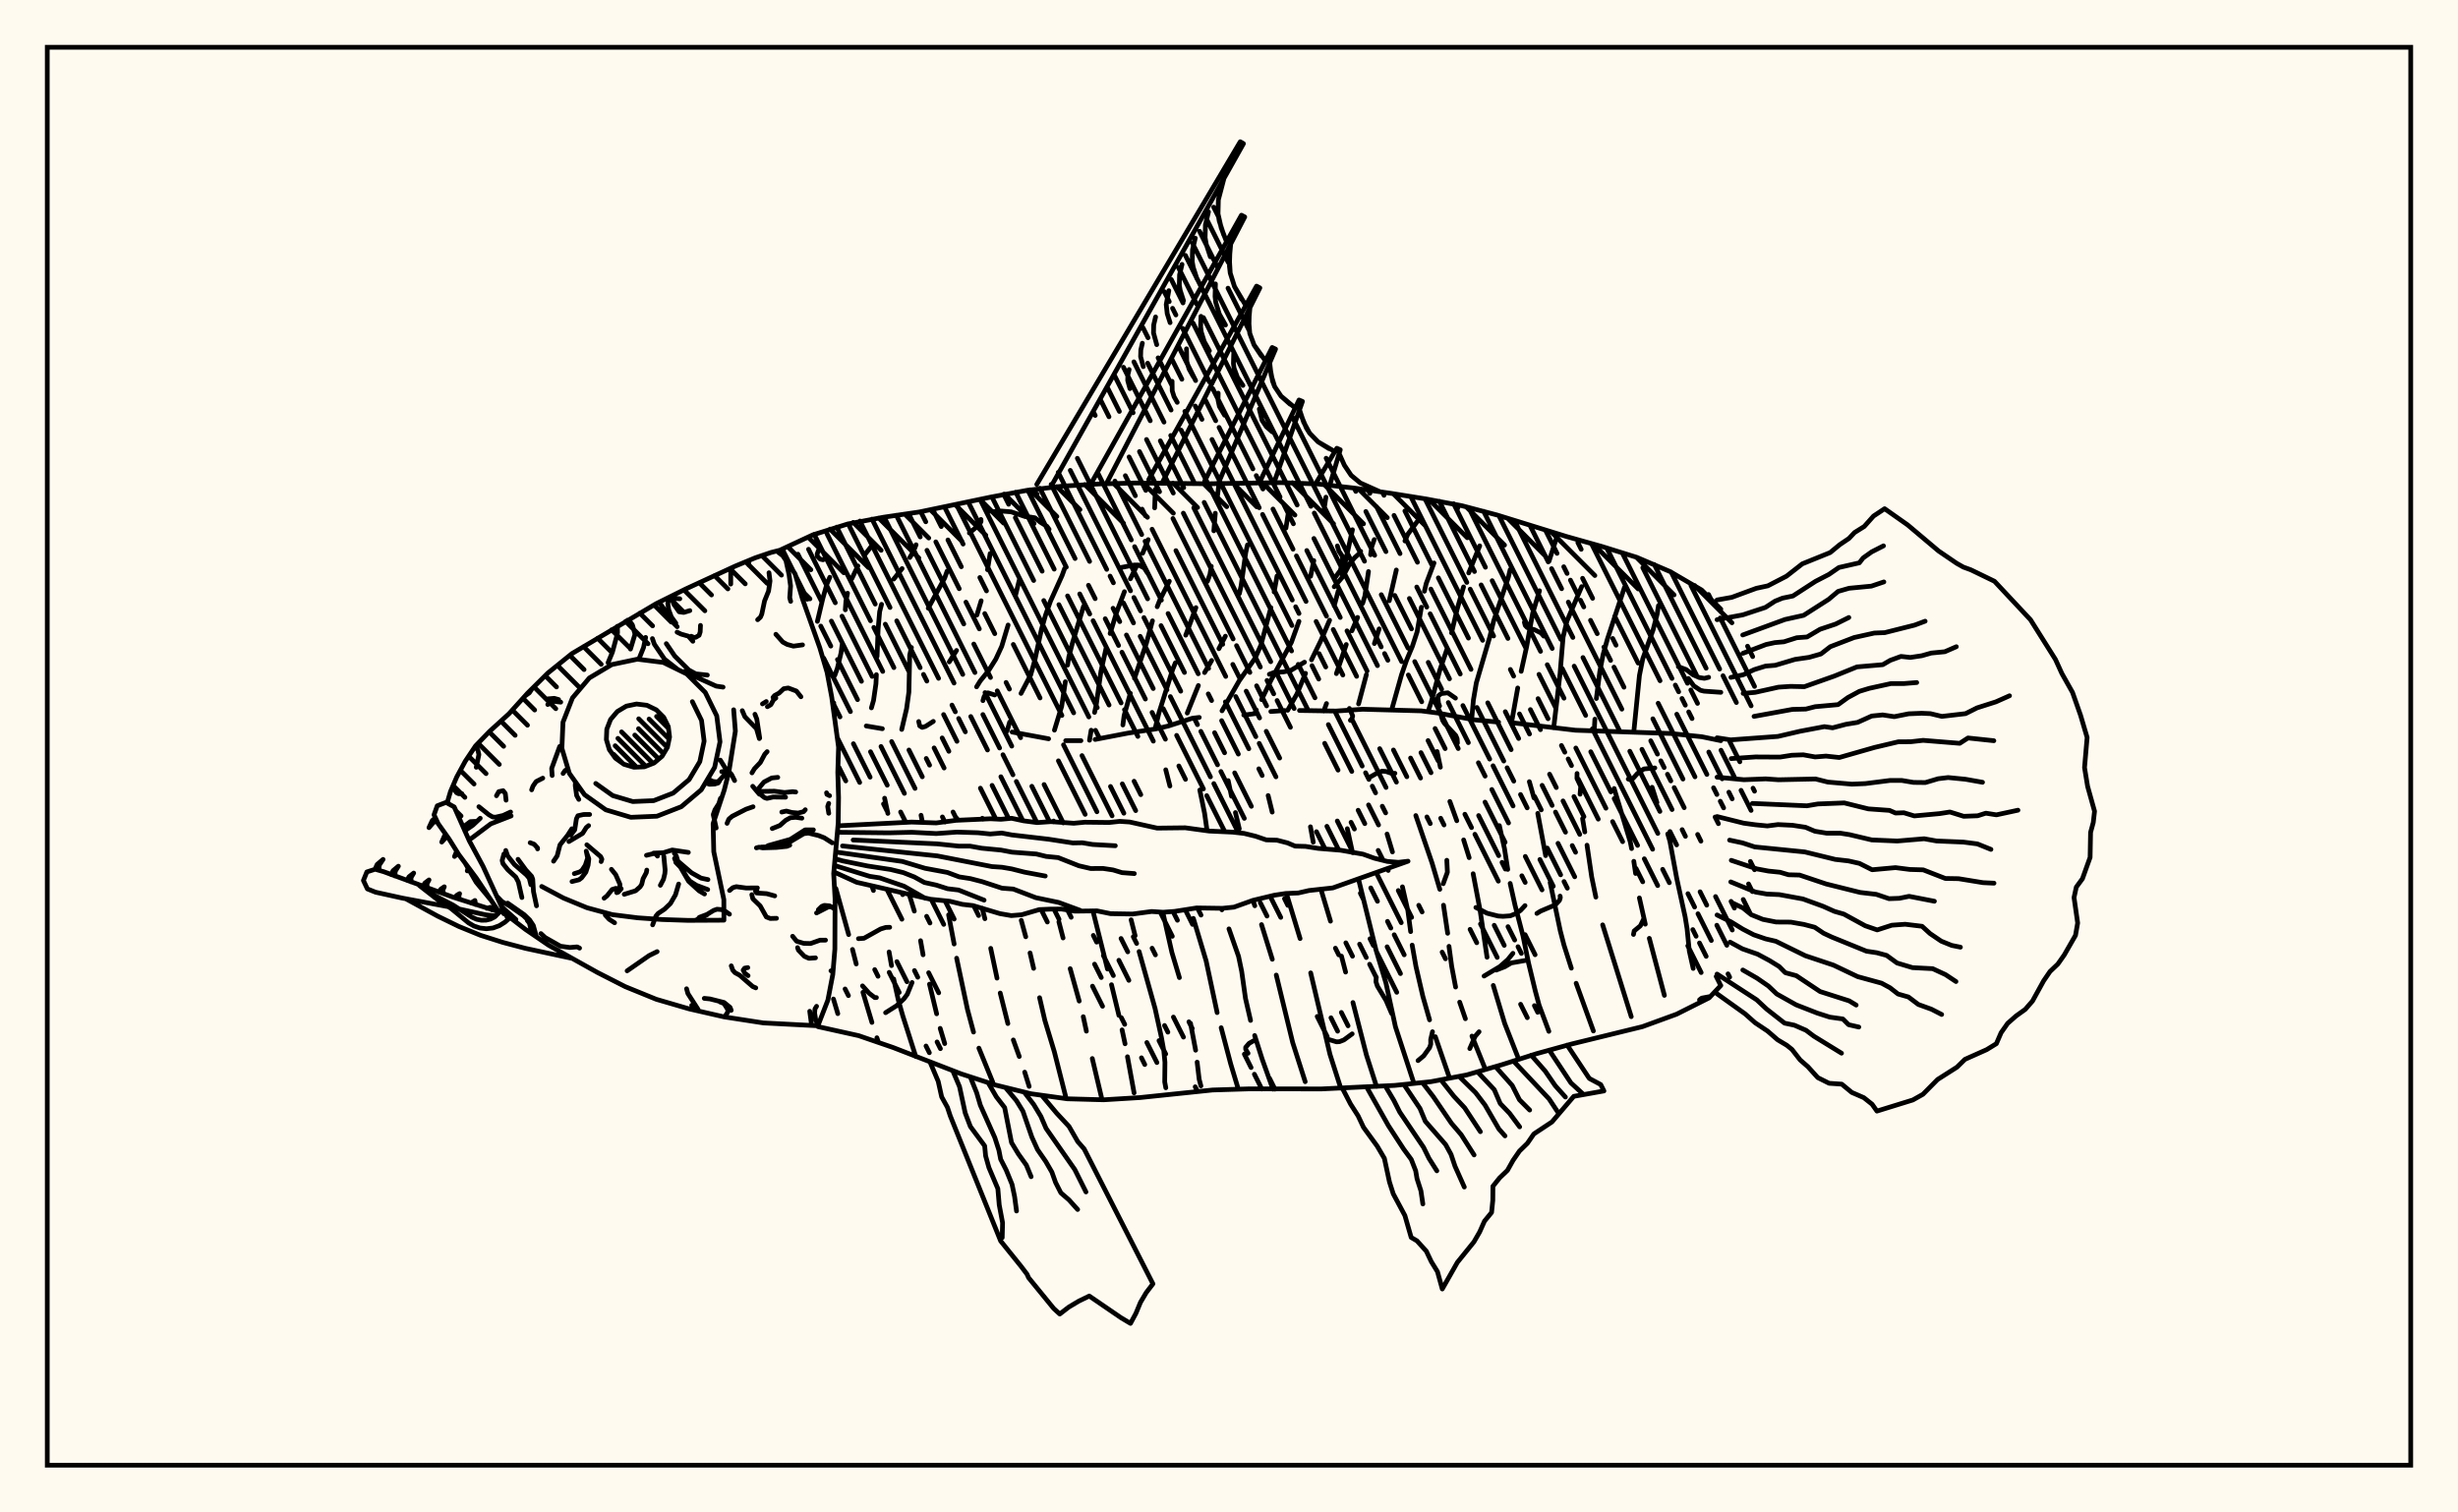 <svg xmlns="http://www.w3.org/2000/svg" width="520" height="320"><rect x="0" y="0" width="520" height="320" fill="floralwhite"/><rect x="10" y="10" width="500" height="300" stroke="black" stroke-width="1" fill="none"/><path stroke="black" stroke-width="1" fill="none" stroke-linecap="round" stroke-linejoin="round" d="
M 165.05 116.38 171.95 113.17 179.31 110.87 186.88 109.44 194.51 108.32 209.61 105.17 217.19 103.76 224.84 102.85 232.54 102.39 240.25 102.19 255.67 102.35 271.08 102.11 278.79 102.4 286.45 103.26 294.08 104.35 301.7 105.57 309.27 107 316.73 108.97 331.46 113.53 338.88 115.62 346.24 117.91 353.33 120.94 359.99 124.83 364.05 128.88 
M 364.05 208.5 361.58 211.12 354.69 214.58 347.45 217.22 332.47 220.89 325.04 222.94 317.69 225.28 310.29 227.43 302.71 228.86 295.04 229.65 279.64 230.39 264.22 230.38 256.51 230.62 241.18 232.22 233.48 232.69 225.77 232.48 218.14 231.42 210.65 229.58 203.32 227.2 188.94 221.63 181.65 219.12 173.03 217.21 
M 183.26 153.6 186.67 154.18 
M 214.12 154.88 221.84 156.31 
M 225.45 156.71 228.68 156.71 
M 231.68 156.45 238.64 155.11 244.47 154.23 247.18 153.6 252.22 151.97 253.71 151.79 
M 263.13 151.29 266.02 150.92 
M 268.85 150.54 271.81 150.33 
M 274.91 150.32 282.65 150.44 288.27 150.06 300.64 150.4 304.14 150.85 311.81 152.29 317.04 152.79 
M 320.44 152.98 333.3 154.5 353.45 155.19 360.04 155.88 364.05 156.71 
M 176.32 211.37 177.24 214.46 
M 175.55 122.13 174.95 123.52 174.07 126.62 172.92 131.47 
M 176.83 187.98 179.54 197.74 
M 180.35 200.88 181.14 203.96 
M 182.56 209.95 184.46 216.32 
M 185.51 219.56 185.84 220.56 
M 184.79 115 183.03 117.26 
M 181.49 119.73 180.21 122.43 
M 179.3 125.5 178.96 127.15 178.83 129.02 
M 178.17 136.39 177.92 138.15 177.14 141.42 176.6 142.9 
M 184.42 187.41 184.78 188.41 
M 188.09 201.41 188.6 204.3 
M 189.06 207.12 190.06 211.65 190.97 214.87 193.74 223.55 
M 193.8 115.26 193.22 116.69 192.48 117.95 
M 190.84 120.3 189.08 122.52 
M 186.5 127.86 186.09 129.43 185.77 133.1 185.55 138.87 
M 185.4 142.74 185.31 144.67 184.8 148.19 184.35 149.77 
M 187.14 168.88 187.83 172.1 
M 192.34 189.22 193.43 192.77 
M 194.75 199.03 195.28 202.01 
M 196.64 208.22 198.15 214.5 
M 198.9 217.58 199.86 220.8 
M 200.37 120.83 199.85 122.3 196.37 128.68 
M 192.82 136.99 192.45 138.61 192.28 146.42 191.79 149.95 190.76 154.33 
M 194.85 172.49 195.15 174.01 
M 200.68 193.56 201.85 199.73 
M 202.38 202.73 204.67 213.57 205.95 218.36 
M 207.09 221.76 210.03 228.98 
M 209.47 117.12 208.91 120.54 
M 207.57 127.11 206.66 130.13 
M 202.36 137.62 200.82 140.04 
M 202.44 173.15 202.54 173.56 
M 207.77 192.13 208.36 194.38 
M 209.59 200.65 210.92 206.95 
M 211.6 210.1 213.22 216.56 
M 214.37 220.03 215.63 223.53 
M 216.78 226.84 217.72 229.86 
M 215.62 122.78 214.84 125.95 
M 213.27 132.24 211.91 136.77 210.66 139.47 209.13 141.9 207.36 144.09 206.6 145.32 
M 216.05 194.72 217 198.2 
M 217.91 201.62 218.67 204.88 
M 219.93 211.09 221.04 215.88 223.05 222.53 225.56 232.45 
M 225.22 120.3 224.69 121.77 222.22 127.23 221.19 130.14 220.32 133.19 218.92 139.69 218.05 142.78 216 146.71 
M 213.6 152.77 213.04 154.69 
M 224.01 195.04 224.9 198.45 
M 226.4 204.95 228.31 211.8 
M 229.17 215.11 229.83 218.17 
M 231.08 223.96 233.14 232.68 
M 229.23 128.28 226.93 135.86 226.11 139 225.85 140.72 
M 225.38 144.24 224.6 149.45 223.07 154.48 
M 231.21 192.72 234.29 205.02 
M 235.14 208.34 236.71 214.83 
M 237.38 217.9 238.01 220.84 
M 238.52 223.58 239.92 231.23 
M 244.41 103.54 244.27 107.46 
M 242.9 114.17 241.74 117.04 
M 240.45 119.77 239.14 122.46 
M 237.88 125.18 236.24 129.49 234.85 134.04 
M 233.99 137.16 232.91 142.06 231.92 149.08 231.56 150.73 
M 230.84 154.5 230.49 156.62 
M 239.29 194.61 240.14 197.98 
M 240.98 201.32 244.36 213.37 245.71 219.52 246.21 222.31 246.45 224.75 246.4 228.91 246.63 230.15 
M 247.38 122.97 245.37 126.95 244.81 128.37 
M 243.81 131.35 242.54 136.04 240 143.53 
M 239.13 146.68 237.81 151.41 237.55 153.39 
M 246.09 193.41 247.92 201.52 249.51 206.84 
M 251.86 216.51 252.94 222.2 
M 253.26 224.72 253.69 228.36 254.06 229.75 
M 257.88 102.33 257.55 105 
M 257.1 108.59 256.79 112.31 
M 256.25 119.81 255.97 121.54 255.43 123.01 
M 253 128.56 250.85 134.39 
M 248.66 140.23 248.08 141.66 245.16 150.89 244.35 154.25 
M 246.62 162.87 247.5 166.31 
M 252.46 194.31 255.16 203.3 257.49 214.24 
M 258.34 217.44 260.36 225.1 261.97 230.45 
M 263.91 115.29 263.54 116.92 262.56 123.95 262.2 125.59 
M 259.24 134.6 257.86 137.25 
M 256.33 139.74 254.84 142.3 
M 253.52 145.04 251.17 150.87 
M 253.82 167.15 254.83 172.05 255.36 175.75 
M 258.39 192.17 258.5 192.5 
M 259.99 196.53 262.02 202.34 262.68 205.51 263.49 211.25 264.56 215.9 
M 265.43 219.09 267.01 224.07 269.29 230.44 
M 272.59 108.27 272.04 111.73 
M 270.16 121.86 269.55 125.25 
M 268.86 128.55 266.76 136.47 265.52 139.27 262.16 144.04 258.52 150.39 
M 259.83 165.16 260.53 168.47 
M 261.36 171.92 262.18 175.36 
M 265.06 190.5 265.46 191.64 
M 266.88 195.62 269.16 202.96 
M 270 206.3 273.47 220.57 276.12 228.86 
M 280.5 105.19 279.98 108.66 
M 277.94 118.61 277.26 121.93 
M 274.8 131.47 273.2 135.91 268.91 143.87 266.89 148.03 
M 265.79 150.22 265.37 151.01 
M 268.28 168.32 269.14 171.82 
M 272.14 189.03 275.04 198.58 
M 277.28 205.84 281.36 223.08 283.65 230.24 
M 286.12 112.08 283.95 121.89 
M 283.11 125.04 282.25 128.19 
M 281.28 131.22 279.46 135.48 277.45 139.6 
M 276.19 142.46 274.37 146.84 272.41 150.28 
M 277.23 174.93 277.82 178.18 
M 279.45 188.17 281.47 194.9 
M 283.79 202.29 284.67 205.67 
M 286.22 212.11 289.08 223.24 291.21 229.87 
M 290.73 114.16 290.21 115.63 289.95 117.37 
M 289.51 120.92 288.74 126.13 288.27 127.67 
M 287.21 130.63 286 133.47 
M 284.81 136.36 282.72 142.52 
M 280.63 148.85 280.05 150.44 
M 285.03 175.33 286.14 180.41 
M 287.38 185.93 291.08 200.93 293.21 208.01 295.21 217.23 299.13 229.23 
M 300.35 109.64 297.81 113.06 297.22 114.46 
M 295.4 120.6 293.91 127.1 
M 291.76 133.06 290.76 136.16 
M 289.06 142.74 287.41 148.93 
M 293.44 176.46 294.58 180.25 
M 296.69 187.63 297.84 192.68 298.43 197.11 
M 298.75 199.96 299.55 204.49 301.01 210.81 302.43 215.78 
M 303.65 219.34 306.67 228.11 
M 308.57 106.87 308.23 107.98 
M 303.37 119.11 301.72 123.46 301.34 125.09 
M 300.7 128.48 299.8 133.67 298.79 136.76 297.57 139.67 296.5 142.76 294.41 150.2 
M 299.52 172.55 302.96 182.61 304.6 188.16 
M 305.38 191.52 306.26 197.46 
M 306.54 200.22 307.11 204.45 307.94 208.84 
M 308.8 212.03 310.01 215.54 
M 311.4 219.21 314.25 226.28 
M 313.04 115.49 310.71 121.22 
M 309.62 124.17 308.26 128.91 307.08 133.91 
M 306.18 137.15 304.59 141.82 302.81 148.46 302.12 150.54 
M 304.02 159 304.72 162.32 
M 306.72 169.57 308.19 173.65 
M 309.64 177.71 310.81 181.46 
M 311.65 184.86 313.12 192.61 314.59 202.53 
M 315.91 208.5 318.33 216.56 321.05 223.5 
M 319.48 120.52 319.09 122.16 315.99 131.38 315.18 134.73 312.32 144.49 311.7 148.13 311.34 152.22 
M 317.2 174.68 318.28 179.54 318.97 183.95 
M 319.48 186.91 320.52 191.57 322.19 197.98 323.37 203.76 324.8 209.68 325.61 212.69 327.67 218.21 
M 329.56 112.94 327.69 118.78 
M 325.69 124.99 324.24 129.76 322.96 136.85 321.81 142.04 
M 321.08 145.56 319.77 152.91 
M 323.54 165.38 324.52 168.82 
M 325.32 172.09 326.99 181.03 
M 327.94 186.72 330.08 196.93 330.87 199.97 332.42 204.84 
M 333.44 208.04 337.09 218.13 
M 334.61 124.11 331.49 131.4 330.68 134.8 330.03 142.6 328.69 153.99 
M 334.8 173.21 335.27 176.02 
M 335.74 178.82 336.73 185.55 337.61 189.81 
M 339.05 195.68 345.1 215.1 
M 343.66 124.29 340.03 135.29 339.12 138.58 338.44 142.13 337.72 147.79 
M 337.4 152.16 337.27 154.57 
M 341.48 166.83 344.9 178.16 345.17 179.54 
M 345.64 182.23 346.02 184.81 
M 346.82 189.98 348.07 195.54 
M 348.92 198.53 352.11 210.6 
M 350.86 128.12 350.58 129.92 349.73 133.24 347.53 139.4 346.83 142.9 345.63 154.92 
M 349.51 166.57 350.53 169.79 
M 352.82 176.43 353.27 177.97 354.72 185.84 356.5 193.99 356.91 196.51 357.38 201.22 358.2 204.9 
M 334.27 168.04 334.41 166.39 333.61 164.7 333.63 163.65 
M 308.33 157.2 308.26 156.3 307.98 155.62 305.56 153.02 305.19 152.4 304.74 150.91 303.75 148.75 303.61 148.04 
M 361.47 143.3 360.57 143.52 359.49 143.35 358.18 142.78 356.69 141.65 355.06 141.05 
M 219.42 104.53 217.05 103.78 
M 275.97 140.1 273.08 141.84 271.57 142.15 269.5 142.29 268.54 142.66 
M 282.54 122.06 283.54 120.7 284.06 118.77 283.97 117.68 283.26 116.6 282.92 115.51 
M 207.94 148.24 208.19 147.38 208.7 146.63 209.01 146.59 210.43 147.04 
M 322.62 191.61 321.67 192.63 320.73 193.28 319.5 193.77 317.96 193.88 316.93 193.81 314.59 193.22 312.23 192 
M 222.88 173.9 222.91 173.71 
M 265.2 220.21 264.25 220.75 263.53 221.59 263.53 222.03 264.03 222.85 
M 347.67 194.55 347.03 195.88 345.72 196.96 345.57 197.71 
M 197.45 152.63 195.8 153.69 195.09 153.9 194.57 153.58 194.36 152.66 
M 322.49 131.66 322.67 132.34 323.11 132.79 324.66 133.25 326.03 133.94 326.6 134.59 
M 310.94 221.86 312.07 219.27 312.9 218.3 
M 174.13 118.44 173.5 118.3 172.93 117.72 172.87 117.21 173.21 116.3 
M 361.85 210.83 360 211.18 359.54 211.54 
M 323.15 203.13 319.7 203.74 318.35 204.54 316.53 205.25 
M 304.55 149.37 304.32 148.79 304.19 147.6 304.28 147.23 304.89 146.75 306.29 146.58 307.91 147.71 
M 330.04 189.59 330.1 189.92 329.91 190.51 329.06 191.44 325.92 192.77 325.14 193.26 
M 185.41 211.06 185.07 211.07 183.87 210.15 182.47 208.59 
M 320.06 201.7 319 203.01 317.32 204.5 313.96 206.51 
M 216.93 109.31 213.9 108.29 211.83 108.13 210.14 108.25 209.13 108.06 
M 242.73 121.21 242.07 120.17 240.86 119.54 239.99 119.54 237.31 120.04 
M 291.14 206.71 291.09 207.73 291.4 208.65 293.23 211.69 294.41 214.44 
M 282.26 124.14 284.09 122 285.59 119.18 286.62 117.96 287.64 117.05 287.86 116.64 
M 299.99 224.4 301.2 223.38 302.44 221.65 302.68 220.92 302.67 219.94 303.05 218.29 
M 192.95 207.87 191.94 210.36 191.23 211.33 189.7 212.77 187.35 214.26 
M 285.47 149.89 286.17 151.46 286.03 152.02 285.68 152.41 
M 221.94 111.99 221.47 111.34 220.07 110.48 218.94 109.55 216.56 109.17 
M 364.05 146.48 360.47 146.23 359.74 146.05 358.33 145.11 357.19 143.55 
M 188.22 196.19 187.39 196.22 186.3 196.55 182.77 198.52 181.61 198.6 
M 306.08 182.01 306.2 184.54 305.32 186.97 
M 295.1 163.61 294.34 163.61 293.2 163.22 292.37 163.16 291.55 163.44 289.9 164.38 
M 344.46 164.83 344.77 164.93 345.47 164.7 346.42 163.64 347.77 162.69 350.09 162.48 
M 205.08 112.78 207.24 110.93 207.54 110.33 207.52 109.9 
M 176.39 148.73 176.1 148.46 
M 286.06 218.74 284.3 220.03 283.37 220.39 282.76 220.43 280.85 219.86 
M 219.33 102.49 262.38 29.99 263.06 30.39 222.28 103.07 
M 231.15 101.72 262.63 45.53 263.33 45.9 234.05 102.34 
M 243.02 101.46 265.83 60.54 266.53 60.91 245.86 102.16 
M 254.86 101.75 269.13 73.52 269.85 73.86 257.69 102.38 
M 266.7 101.56 274.81 84.63 275.54 84.93 269.53 102.1 
M 278.58 101.93 282.81 94.84 283.54 95.16 281.32 102.65 
M 290.6 103.45 291.91 104.02 
M 258.94 37.74 257.75 42.27 257.68 45.25 258.35 48.21 259.48 51.15 
M 260.36 51.62 260.08 54.75 260.26 57.77 261.16 60.62 263.55 64.63 
M 264.43 65.1 264.18 67.88 264.39 70.53 265.3 72.98 267.71 76.35 
M 268.61 76.77 268.92 79.39 269.65 81.78 271.01 83.81 274 86.32 
M 274.92 86.7 275.8 89.33 277.05 91.64 278.85 93.49 282.39 95.55 
M 283.3 95.95 284.41 98.43 285.84 100.57 287.78 102.18 291.45 103.82 
M 258.46 39.25 257.75 42.27 257.68 45.25 257.93 46.73 258.88 49.68 
M 255.66 44.82 255.01 47.56 254.95 50.29 255.18 51.64 256.05 54.33 
M 252.86 50.38 252.28 52.86 252.22 55.32 252.43 56.55 253.21 58.97 
M 250.06 55.94 249.54 58.16 249.49 60.36 249.68 61.45 250.38 63.62 
M 247.27 61.5 246.72 64.43 246.93 66.36 247.54 68.27 
M 244.47 67.06 244.07 68.75 244.03 70.43 244.71 72.92 
M 241.67 72.62 241.34 74.05 241.3 75.47 241.87 77.57 
M 238.87 78.18 238.6 79.34 238.57 80.5 239.04 82.22 
M 260.19 53.19 260.09 56.28 260.26 57.77 261.16 60.62 262.67 63.31 
M 257.13 60.06 257.05 62.72 257.2 64 257.96 66.45 259.26 68.77 
M 254.07 66.93 254 69.16 254.13 70.23 254.77 72.28 255.86 74.22 
M 251.01 73.8 251.06 76.46 251.57 78.11 252.45 79.67 
M 247.96 80.67 247.99 82.69 248.38 83.94 249.05 85.13 
M 264.28 66.5 264.21 69.23 264.39 70.53 265.3 72.98 266.82 75.25 
M 261 74.84 260.94 76.93 261.08 77.93 261.78 79.81 262.95 81.55 
M 257.71 83.18 257.68 84.64 257.97 86 259.07 87.85 
M 268.74 78.1 269.21 80.63 269.65 81.78 271.01 83.81 272.93 85.53 
M 266.41 86.54 267 88.94 267.88 90.26 269.13 91.37 
M 275.33 88.04 276.36 90.54 277.05 91.64 278.85 93.49 281.15 94.92 
M 177.28 174.72 192.86 173.93 198.06 174.11 202.27 173.56 209.56 173.23 211.75 173.34 214.02 173.13 216.55 173.67 219.4 174.04 222.32 173.84 227.16 174.18 229.51 173.96 234.65 174.02 236.88 173.78 239 173.92 244.81 175.21 250.73 175.14 255.79 175.83 260.77 176.06 263.19 176.33 265.63 176.93 267.88 177.7 270.14 177.76 272.38 178.34 273.99 179.02 276.19 179.08 278.87 179.5 283.62 179.89 288.35 180.72 290.75 181.58 293.5 182.26 295.85 182.45 297.88 182.21 281.96 187.86 276.94 188.41 274.66 188.93 271.99 189.04 269.57 189.41 265.07 190.49 261.05 191.93 258.6 192.18 253.14 192.1 248.49 192.83 246.07 193.01 243.63 192.85 239.6 193.39 234.95 193.31 232.08 192.72 227.43 192.78 224.57 192.33 222.18 192.35 219.87 192.45 216.14 193.54 213.94 193.72 211.53 193.3 205.84 191.6 203.59 191.34 200.95 190.69 196.86 190.26 181.23 186.67 176.4 184.47 
M 177.16 176.09 188.01 176.21 192.89 176.09 198.07 176.36 202.42 176.05 206.91 176.19 209.48 176.45 211.92 176.25 214.03 176.65 221.86 177.56 226.97 178.35 228.98 178.31 231.14 178.67 235.95 178.94 
M 180.49 177.72 198.25 178.54 202.83 179.02 205.22 179.02 207.66 179.46 211.79 179.86 214.1 180.3 219.25 180.69 221.32 181.2 223.86 181.45 228.24 183.18 230.75 183.76 233.34 183.74 235.47 184.06 237.36 184.63 239.97 184.83 
M 178.24 178.98 198.29 181.09 209.86 183.35 211.97 183.49 214.02 183.84 216.75 184.53 221.13 185.35 
M 176.79 180.27 190.89 182.26 195.7 183.71 200.43 184.59 202.93 185.53 205.28 185.89 207.79 186.54 211.98 187.92 214.36 188.1 219.14 189.93 223.94 190.93 228.51 192.61 
M 176.66 181.69 178.24 182.14 183.54 183.22 188.42 183.97 191.12 184.63 193.42 185.54 195.55 186.71 198.09 187.27 200.45 188.03 202.79 188.31 208.19 190.45 
M 176.53 183.11 183.99 185.41 186.08 185.73 191.25 187.5 195.72 190.05 
M 220.56 231.96 223.55 235.53 226.15 238.32 228.01 241.55 229.35 243.07 243.91 271.63 242.49 273.49 241.27 275.55 240.31 277.87 239.16 280 237.18 278.82 230.44 274.21 228.18 275.31 226.09 276.56 224.2 278.02 222.92 276.85 217.6 270.33 217.27 269.59 216.02 267.94 211.69 262.56 201.04 236.12 200.43 234.28 199.21 232.07 198.48 228.79 196.78 224.77 
M 216.7 231.1 218.69 233.69 220.21 236.22 221.3 238.74 227.37 247.44 229.74 252.19 
M 212.84 230.25 215.02 232.86 216.4 235.1 218.29 240.58 219.5 243.24 221.23 245.74 222.53 247.99 223.31 250.18 224.43 252.38 226.13 253.85 227.98 255.9 
M 209.05 229.08 210.78 232.06 212.54 234.34 213.99 241.75 215.46 244.18 217.13 246.51 218.14 248.96 
M 205.28 227.89 206.61 231.18 207.4 233.85 210.46 240.7 211.32 243.36 211.69 245.26 212.86 247.55 214.1 250.59 214.64 253.17 215.05 256.22 
M 201.56 226.54 202.99 229.91 204.19 235.47 205.29 238.35 208.31 242.44 208.51 244.56 209.21 247.04 211.1 251.5 211.39 254.93 212.1 258.71 212.02 261.87 
M 331.54 221.11 336.22 228.17 338.64 229.47 339.32 230.82 332.94 231.96 328.32 237.38 324.49 239.92 323.12 241.91 321.44 243.55 320.09 245.51 318.91 247.62 317.26 249.2 315.83 250.99 315.81 253.94 315.55 256.53 314.05 258.36 313.02 260.67 311.82 262.75 308.32 267.08 305.12 272.72 304.1 269.05 302.79 266.92 301.74 264.71 299.76 262.53 298.54 261.81 297.21 257.18 294.75 252.59 293.95 250.09 292.87 245.08 291.35 242.49 288.46 238.52 287.31 236.09 285.71 233.58 283.98 230.24 
M 327.74 222.18 332.33 229.11 335 231.56 
M 323.93 223.25 326.88 226.6 329.01 229.7 331.17 232.11 
M 320.16 224.47 327.72 232.51 329.51 235.22 
M 316.4 225.7 319.91 229.65 321.45 232.69 323.61 234.86 
M 312.59 226.79 316.12 230.55 317.38 233.48 319.35 235.54 321.49 238.42 
M 308.78 227.84 312.16 231.17 314.16 233.8 317.1 238.88 318.39 240.33 
M 304.88 228.54 307.57 231.94 309.85 234.38 313.18 239.44 
M 300.97 229.11 303.21 232.02 307.05 237.65 309.11 240.06 311.85 244.36 
M 297.03 229.49 300.4 234.52 301.53 237.24 305.82 242.15 306.97 244.24 307.81 246.74 309.78 251.15 
M 293.08 229.8 294.87 232.81 296.13 235.31 301.16 242.75 302.31 245.09 303.97 247.72 
M 289.13 230.01 293.72 238.16 296.95 243.12 298.56 245.31 299.49 247.7 299.78 249.4 300.6 251.95 301.01 254.73 
M 363.25 126.94 366.37 126.38 371.56 124.47 373.99 123.95 377.94 121.91 381.28 119.3 387.18 116.91 389.22 115.23 391.16 113.92 392.34 112.67 394.39 111.39 396.35 109.19 398.7 107.63 403.57 111.06 410.12 116.58 413.95 119.19 415.35 119.98 416.96 120.57 421.95 122.99 429.56 131.12 434.84 139.52 436.19 142.48 438.45 146.5 440.15 151.33 441.54 156.03 440.99 162.4 441.64 166.37 443.11 171.64 442.84 174.02 442.27 176.11 442.17 181.4 440.55 185.92 439.25 187.69 438.77 189.89 439.54 195.28 439.08 197.9 436.7 202.05 435.35 203.97 433.68 205.56 432.34 207.52 429.99 211.79 428.45 213.56 426.5 214.96 424.72 216.53 423.34 218.5 422.34 220.82 420.29 222.08 415.7 224.13 414 225.79 409.9 228.4 406.8 231.53 404.67 232.73 397.07 235.08 396.05 233.63 394.3 232.24 391.75 231.13 389.63 229.38 386.96 229.2 384.56 228 382.47 225.69 380.83 224.26 379.1 222.04 378.01 221.16 376.07 220 373.95 218.16 371.29 216.38 369.16 214.49 363.25 210.26 
M 363.25 131.11 368.71 130.09 373.49 128.51 375.52 127.19 377.1 126.55 379.29 126.1 384.08 123 386.92 121.53 389.03 120.07 393.36 119.08 394.14 118.06 395.95 116.77 398.46 115.49 
M 368.68 134.35 377.62 131.07 381.57 130.19 386.86 126.81 388.85 125.13 391.18 124.46 395.9 124.01 398.54 123.12 
M 368.71 138.23 373.62 136.36 375.48 135.96 377.39 135.79 380.11 134.93 382.29 134.77 385.04 133.14 388.33 132.04 391.13 130.65 
M 366.18 143.32 368.78 142.77 371.13 141.67 373.5 140.93 375.56 140.76 379.75 139.51 382.72 139.08 385.23 138.36 387.22 136.82 392.24 134.89 396.51 133.94 398.73 133.85 405.05 132.26 407.27 131.43 
M 368.77 146.71 371.3 146.49 376.24 145.39 378.81 145.22 381.71 145.29 388.04 143.05 392.85 141.1 398.31 140.63 399.89 139.71 402.16 138.88 404.13 139.1 406.55 138.74 408.56 138.17 411.43 137.89 413.87 136.83 
M 371.07 151.57 379.18 150.09 382.04 150.02 383.99 149.52 388.86 149.08 390.92 147.59 393.34 146.28 395.44 145.64 400.03 144.63 402.75 144.63 405.49 144.41 
M 363.25 156.1 366.12 156.54 376.13 155.81 380.79 154.72 385.96 153.74 387.7 153.99 390.5 153.25 392.98 152.84 395.98 151.49 398.29 151.26 400.74 151.63 403.79 151.02 406.53 150.91 408.39 150.99 410.8 151.57 415.82 150.99 418.25 149.77 422.25 148.49 425.12 147.21 
M 366.24 160.5 371.37 160.15 376.57 160.18 379.06 159.79 381.5 159.7 384 160.15 386.29 159.97 389.11 160.27 396.57 158.14 401.59 156.95 404.26 156.93 406.84 156.64 414.59 157.27 416.34 156.14 421.81 156.72 
M 363.25 164.43 368.92 164.97 373.55 164.79 376.24 164.98 384.07 164.81 386.69 165.47 391.78 165.91 394.62 165.79 399.88 165.12 402.36 165.13 404.81 165.54 407.32 165.57 410.03 164.76 412.14 164.51 415.8 164.87 419.41 165.51 
M 370.73 169.99 382.27 170.49 384.57 170.1 390.17 169.88 395.25 171.14 399.73 171.46 401.01 172.02 402.77 171.96 404.98 172.63 410.33 172.14 412.51 171.8 415.43 172.71 418.38 172.6 420.11 172.05 422.35 172.4 426.91 171.42 
M 363.25 172.76 368.88 174.16 371.35 174.5 373.89 174.75 376.14 174.46 379.21 174.61 381.96 175.03 383.94 175.87 386.49 176.29 389.31 176.28 391.27 176.59 395.99 177.71 401.37 177.94 407.06 177.46 409.67 177.93 415.39 178.17 418.32 178.55 421.19 179.71 
M 365.9 177.75 368.65 178.34 371.23 179.19 381.8 180.25 388.25 181.83 391.05 182.15 393.36 182.67 396.05 184.02 401 183.57 404.04 183.96 406.86 184.04 411.54 185.86 414.35 185.91 419.52 186.75 421.84 186.86 
M 366.26 182.03 371.68 183.84 374.13 184.3 376.58 184.55 378.37 185.08 380.71 185.14 386.34 187.03 393.52 188.82 396.92 189.22 399.63 190.14 401.82 190.06 403.88 189.64 409.23 190.68 
M 366.15 186.59 371.39 188.74 373.77 189.16 376.43 189.28 381.42 190.2 385.65 191.74 388.09 192.83 390.07 193.4 394.59 195.87 397.13 196.75 400.23 195.75 403.05 195.55 406.62 195.98 408.31 197.52 410.68 199.13 412.9 200.03 414.74 200.4 
M 366.37 190.97 368.76 192.12 370.49 193.53 372.94 194.52 375.76 195.08 378.85 195.1 381.64 195.59 383.92 196.19 385.77 197.44 387.49 198.25 394.86 201.25 397.06 201.58 399.12 202.14 401.33 203.75 404.6 204.73 408.87 204.95 411.59 206.21 413.79 207.67 
M 363.25 193.59 366.23 195.06 368.68 196.57 370.99 197.77 373.51 198.64 375.69 199.15 381.93 202.21 387.88 204.2 392.99 206.63 398.06 208.02 399.85 208.99 401.54 210.31 403.74 210.94 405.83 212.52 408.59 213.52 410.77 214.64 
M 366 199.33 368.61 200.75 371.83 201.88 374.36 203.24 376.4 204.5 377.69 205.8 380.01 206.43 385.05 209.79 391.21 211.76 392.68 212.65 
M 368.7 205.23 371.71 206.96 374.1 208.61 375.88 210.3 379.98 212.6 384.43 214.34 387.09 215.2 389.86 215.59 391.07 216.8 393.24 217.3 
M 363.25 206.09 371.64 211.54 373.73 213.49 377.53 216.47 379.61 216.91 382.08 217.99 383.74 219.24 389.58 222.83 
M 94.59 169.9 95.3 167.48 96.62 164.4 98.43 161.06 100.6 157.82 103.58 154.74 107.68 151.01 111.59 146.68 115.9 142.4 120.99 138.29 138.82 127.72 145.03 124.63 155.56 119.77 159.78 118.02 163.14 116.88 165.05 116.4 168.22 121.46 169.75 126.67 173.43 137.05 174.97 142.26 175.96 147.52 177.4 158.08 177.24 163.42 177.4 168.74 177.33 174.08 176.37 184.83 176.66 190.14 176.62 200.81 176.18 206.18 175.14 211.6 173.03 217.03 161.51 216.43 153.2 215.15 145.81 213.46 138.85 211.43 132.27 208.75 126.37 205.74 116.05 199.98 111.15 196.63 106.75 193.23 
M 103.95 190.55 100.73 186.65 98.47 182.73 
M 155.21 150.17 155.57 154.69 154.2 163.29 153.21 167.19 150.86 174.27 151 180.2 153.13 190.32 153.15 194.69 145.53 194.73 140.1 194.55 134.91 194.19 129.56 193.52 124.19 192.06 119.2 190 114.6 187.55 
M 105.52 192.91 100.74 185.74 97.07 180.82 94.99 177.5 92.7 174.27 91.82 172.39 92.5 170.49 94.36 169.77 96.09 170.73 99.28 177.89 102.19 183.29 106.82 193.4 
M 104.89 193.8 102.68 193.54 97.22 192.34 
M 94.9 191.85 85.08 190.01 79.45 188.77 77.72 188.07 76.88 186.29 77.61 184.48 79.37 183.91 81.17 184.43 95.88 189.83 105.75 192.98 
M 123.66 168.13 120.45 163.63 118.87 158.33 119.1 152.81 121.11 147.66 124.68 143.44 129.43 140.61 134.84 139.47 140.33 140.16 145.29 142.59 149.2 146.5 151.63 151.46 152.32 156.95 151.18 162.36 148.35 167.11 144.13 170.68 138.98 172.69 133.46 172.92 128.16 171.34 123.66 168.13 
M 146.47 148.45 148.41 152.42 148.96 156.81 148.05 161.14 145.79 164.94 142.41 167.8 138.29 169.4 133.87 169.59 129.63 168.33 126.03 165.76 
M 130.19 160.41 128.91 158.61 128.28 156.49 128.37 154.28 129.17 152.22 130.6 150.54 132.5 149.4 134.66 148.95 136.86 149.22 138.85 150.19 140.41 151.76 141.38 153.74 141.65 155.94 141.2 158.1 140.07 160 138.38 161.43 136.32 162.24 134.11 162.33 131.99 161.7 130.19 160.41 
M 129.81 159.59 131.74 161.52 
M 130.14 157.78 134.66 162.3 
M 130.72 156.22 136.62 162.12 
M 131.49 154.85 138.15 161.52 
M 134.29 155.52 139.37 160.6 
M 135.08 154.17 140.38 159.47 
M 135.12 152.08 141.18 158.14 
M 137.31 152.13 141.56 156.38 
M 138.9 151.58 141.42 154.11 
M 98.87 183.46 99.61 184.21 
M 94.64 169.74 95.06 170.15 
M 96.5 171.6 97.54 172.64 
M 95.85 166.19 98.35 168.7 
M 97.38 162.98 100.29 165.88 
M 99.14 159.99 102.83 163.68 
M 101.15 157.25 105.63 161.73 
M 103.49 154.84 106.55 157.9 
M 105.97 152.57 108.98 155.58 
M 108.38 150.23 111.59 153.44 
M 110.64 147.74 113.11 150.22 
M 112.96 145.32 117.58 149.94 
M 115.35 142.95 117.73 145.34 
M 117.92 140.77 122.43 145.29 
M 120.54 138.65 123.56 141.67 
M 123.45 136.81 127.19 140.55 
M 126.42 135.02 129.48 138.09 
M 129.38 133.24 133.19 137.04 
M 132.35 131.46 137.09 136.2 
M 135.36 129.72 138.06 132.42 
M 138.37 127.98 142 131.61 
M 141.51 126.38 144.69 129.56 
M 144.68 124.8 149.12 129.23 
M 147.92 123.28 150.52 125.88 
M 151.16 121.77 153.99 124.6 
M 154.42 120.29 157.66 123.53 
M 157.75 118.86 162.3 123.42 
M 161.18 117.55 165.32 121.69 
M 164.84 116.46 165.36 116.97 
M 138.07 195.68 138.75 193.84 139.22 193.27 140.57 192.37 141.84 191.15 142.9 189.32 143.57 187.04 
M 167.27 127.23 167.07 126.46 167.25 123.99 166.93 121.59 166.26 118.57 165.59 117.57 164.64 116.84 
M 153.27 215.16 153.95 214.18 153.97 213.6 153.17 212.33 152.32 211.99 
M 101.31 170.68 103.43 172.39 104.22 172.85 104.82 172.9 106.41 172.54 108.02 171.8 
M 146.58 135.68 145.63 134.6 144.08 134.16 143.24 133.75 
M 175.32 169.98 175.1 170.62 175.33 172.07 
M 164.13 147.69 163.66 148.04 163.07 149.1 162.34 149.52 
M 111.1 147.22 111.98 146.59 112.56 145.72 
M 129.35 183.93 130.25 185.05 131.14 187.07 131.16 187.94 130.91 188.51 130.52 188.84 
M 120.97 175.35 120.07 176.75 118.47 178.74 117.87 181.08 117.11 182.21 
M 169.59 176.39 167.71 177.7 166.56 178.24 161.89 179.19 161.06 179.22 
M 122.96 167.16 122.41 166.77 122.02 165.84 
M 115.76 147.88 117.25 147.75 118.18 148.01 
M 133.38 137.33 134.34 134.17 133.79 132.23 133.46 131.74 132.77 131.21 
M 121.5 184.84 122.63 184.48 123.14 184.11 123.82 183.07 124.32 181.53 124.02 180.08 
M 166.19 168.67 163.56 168.63 162.25 168.93 161.73 168.75 160.94 168.13 
M 118.41 157.93 116.71 162.58 116.81 164.08 
M 147.67 213.55 145.52 210.2 145.25 209.2 
M 124.52 174.68 124.03 175.09 123.26 176.32 120.35 178.05 
M 154.34 188.41 155.04 187.81 155.76 187.6 157.84 187.88 160.23 187.86 
M 152.97 145.38 151.52 145.17 144.68 142.08 
M 110.41 189.9 109.66 186.61 109.11 185.56 107.44 184.03 106.4 182.72 106.23 182.05 106.62 180.66 
M 149.04 189.15 147.89 188.47 145.67 186.44 143.94 183.46 142.96 182.45 
M 113.5 191.65 112.86 188.64 112.7 186.01 112.46 185.4 111.26 184.09 109.59 181.81 
M 98.32 175.78 100.04 174.59 101.6 173.12 
M 97.72 167.92 97.01 167.94 96.57 167.71 95.74 166.45 
M 113.5 198.23 112.82 195.8 112.05 194.64 110.89 193.52 107.4 191.08 
M 172.75 212.91 172.41 213.45 172.34 214.33 172.58 215.86 173.07 216.93 
M 107.06 169.3 106.9 167.88 106.44 167.29 105.51 167.5 105.03 168.36 
M 136.83 184.09 136.73 184.63 136.04 185.93 135.76 187.09 135.42 187.63 134.46 188.47 132.06 189.21 
M 172.08 175.58 170.33 175.58 167.2 177.59 162.46 178.92 
M 143.82 126.69 142.77 126.6 142.41 125.93 
M 146.19 143.1 145.51 142.8 
M 143.4 141.66 140.58 139.46 138.44 136.31 138.02 135.11 
M 97.98 174.98 99.5 173.84 100.56 173.78 
M 135.13 139.51 136.14 137.01 136.59 134.86 
M 165.14 116.54 164.92 116.43 
M 145.94 129.19 144.64 129.58 143.67 129.44 142.57 127.88 142.35 127.27 
M 124.74 172.32 123.46 172.33 122.26 172.59 121.94 173.25 121.59 175.57 120.74 176.69 
M 174.64 198.91 173.48 198.92 171.47 199.63 170.04 199.59 168.53 199.14 167.68 198.09 
M 149.64 142.83 147.2 142.57 145.72 141.76 142.74 138.8 140.96 136.18 
M 139.02 201.34 137.32 202.18 132.67 205.41 
M 112.31 187.19 111.97 185.81 111.38 185.11 108.84 182.92 107.39 181.08 107 179.94 
M 169.64 173.11 168.34 172.92 167.19 173.02 166.23 173.55 164.99 174.65 163.37 175.3 
M 154.69 213.76 154.46 213.14 153.18 212.1 150.19 211.35 148.99 211.23 
M 148.19 132.32 148.13 133.7 147.9 134.41 147.17 134.85 146.76 134.85 146.22 134.61 
M 171.3 213.96 171.71 216.96 
M 139.7 187.31 140.36 186.04 140.65 184.84 140.71 184.09 140.43 181.13 
M 109.14 194.54 106.15 191.87 
M 142.98 131.85 142.03 130.53 141.46 129 141.28 127.71 141.52 126.37 
M 170.36 171.32 170 171.73 168.86 172.02 167.51 171.9 166.36 171.6 165.39 171.81 
M 173.12 192.47 173.83 191.78 174.39 191.56 175.5 191.66 176.3 192.1 
M 149.77 186.1 148.31 185.79 146.32 184.68 143.4 182.19 143.05 181.04 142.66 180.54 
M 176.23 205.53 175.79 205.4 
M 127.8 190.04 128.41 189.55 129.5 188.19 130.29 187.95 130.56 188 130.79 188.5 130.47 188.81 
M 112.57 197.6 111.99 195.3 111.55 194.74 
M 153.81 174.2 154.19 173.3 154.89 172.71 157.82 171.21 159.31 170.69 
M 120.17 162.71 119.56 163.01 119.12 163.65 
M 163.9 189.55 162.2 189.08 160.05 188.93 159.83 188.58 160.13 188.22 
M 122.61 200.6 122.1 200.34 120.56 200.47 118.58 200.2 115.32 198.35 114.43 197.52 
M 152.39 160.82 153.38 162.43 154.07 163.04 
M 158.43 119.59 158.34 118.62 
M 164.27 194.29 162.95 194.33 162.13 194.01 160.82 191.67 159.27 190.17 159.05 189.29 
M 168.34 167.57 167.68 167.5 165.97 167.68 163.83 167.4 160.88 167.45 
M 149.72 164.8 150.82 165.33 151.68 165.43 152.04 165.26 153.36 163.87 
M 176.06 178.33 174.36 177.25 173.16 176.78 171.02 176.26 170.04 176.39 166.88 178.27 164.06 178.91 
M 172.52 202.66 171.13 202.76 170.17 202.33 168.91 201.03 168.73 200.5 
M 128.05 193.61 128.87 194.5 130.02 195.24 
M 162.11 148.43 161.3 148.93 
M 159.24 166.36 160.64 168.03 
M 165.21 116.66 164.83 116.46 
M 131.42 188.04 130.78 188.76 130.47 188.87 130.43 188.69 
M 172.74 193.16 175.25 191.87 175.89 191.88 176.38 192.21 
M 167.08 178.82 166.45 179.07 164.24 179.3 161.35 179.39 160.6 179.24 160.02 179.39 
M 145.62 180.35 142.21 179.84 140.32 180.42 138.26 180.5 
M 143.26 132.6 140.93 130.24 140.37 128.68 139.43 127.41 
M 112.16 178.3 113.01 178.62 113.71 179.39 113.73 179.61 
M 158.26 206.43 157.6 205.95 157.22 205.25 157.53 204.84 158.2 204.72 
M 154.32 193.42 153.44 192.8 152.63 192.45 151.69 192.37 150.98 192.62 149.56 193.48 147.94 194.09 
M 100.76 162.34 101.31 159.65 101.1 158.72 100.58 157.84 
M 139.1 181.13 138.76 180.71 138.34 180.58 136.76 180.96 
M 112.54 196.07 111.85 194.79 110.7 193.7 107.78 191.66 106.21 190.76 105.26 189.78 
M 112.47 167.11 112.75 166.34 113.42 165.36 114.83 164.64 
M 121.01 186.51 122.5 186.14 123.04 185.73 123.94 184.52 124.42 183.03 124.57 181.7 124.09 180.36 
M 169.78 136.44 167.85 136.71 166.51 136.34 165.61 135.85 164.14 134.2 
M 128.64 140.2 129.55 138.01 130.46 134.65 130.64 133.86 130.61 132.5 
M 152.69 163.27 153.71 163.18 154.33 163.39 154.75 163.84 155.41 165.15 
M 127.17 182.29 127.33 181.79 127.07 181.23 124.15 178.74 
M 159.71 151.12 160.1 152.12 160.72 156.17 
M 149.25 165.6 150.08 165.94 151.22 165.88 151.94 165.66 152.27 165.16 
M 154.59 123.58 154.59 120.21 
M 164.54 164.47 163.26 164.6 161.61 165.47 160.37 166.96 160.55 167.74 
M 151.51 175.18 150.89 172.35 151.25 171.33 152.07 170.04 152.42 168.91 
M 159.89 209.01 159.24 208.73 156.49 206.34 155.5 205.8 155.02 205.26 154.7 204.35 
M 175.5 168.35 174.94 168.07 174.86 167.74 
M 146.67 213.65 146.59 213.09 146.33 212.71 
M 122.45 169.14 121.99 168.31 121.7 166.22 121.74 165.45 
M 115.88 149.06 116.43 148.6 116.99 148.36 118.63 148.56 
M 112.22 197.36 112.2 197.1 
M 169.44 147.42 168.48 146.21 166.75 145.56 165.79 145.72 164.83 146.63 163.85 147.17 163.54 147.56 
M 160.28 131.12 160.87 130.59 161.16 129.93 161.74 127.16 162.59 125.06 162.9 122.92 162.68 121.18 
M 149.63 193.51 147.54 194.47 
M 162.29 159.03 161.78 159.59 160.85 161.33 159.6 162.65 159.08 163.52 
M 149.72 188.21 147.34 187.31 145.97 186.44 145.33 185.66 144.07 183.48 143.05 182.46 142.7 181.62 
M 99.16 177.63 99.82 177.31 103.83 174.3 108.13 172.63 
M 157.03 150.36 157.58 151.64 160.03 154.16 160.64 156.27 
M 107.78 194.25 106.82 195.11 105.64 195.85 104.31 196.34 102.91 196.5 101.54 196.35 100.26 195.92 99.12 195.25 95.42 192.21 92.45 190.26 88.69 187.33 91.65 189.32 95.88 191.51 99.85 194.06 100.82 194.49 101.82 194.7 102.82 194.69 103.76 194.46 104.62 194.02 106.1 192.58 
M 106.54 192.73 107.34 194.1 
M 101.61 187.03 101.55 187.31 101.73 187.2 
M 99.09 183.53 98.85 184.26 99.34 183.85 
M 96.61 180.1 96.15 181.21 96.88 180.53 
M 94.33 176.58 94.02 176.87 93.45 178.16 94.26 177.28 94.72 177.12 
M 92.12 173.04 91.45 173.6 90.75 175.11 91.69 174.01 92.44 173.72 
M 106.57 193.32 107.71 193.61 
M 103.02 192.19 103.71 191.97 104.08 192.51 
M 99.63 191.06 100.47 190.52 100.62 191.39 
M 96.22 189.94 96.61 189.44 97.23 189.07 97.07 189.56 97.19 190.25 
M 92.85 188.75 93.25 188.13 93.99 187.62 93.71 188.25 93.76 189.05 
M 89.47 187.56 89.88 186.83 90.76 186.17 90.34 186.95 90.35 187.89 
M 86.13 186.28 86.51 185.52 87.52 184.72 86.97 185.64 86.94 186.58 
M 82.75 185.05 83.15 184.22 84.28 183.27 83.61 184.34 83.54 185.34 
M 79.33 183.93 79.78 182.91 81.04 181.83 80.24 183.03 80.14 184.14 
M 85.86 190.16 92.59 193.83 97.06 196.01 101.64 197.88 106.35 199.38 111.16 200.65 120.99 202.76 
M 169.09 124.43 171.35 126.7 
M 166.63 115.64 171.54 120.55 
M 170.95 113.63 178.5 121.18 
M 175.59 111.94 183.74 120.09 
M 180.51 110.52 186.41 116.43 
M 185.91 109.6 194.38 118.06 
M 191.41 108.76 196.48 113.83 
M 196.94 107.96 203.51 114.53 
M 202.13 106.82 208.55 113.24 
M 207.32 105.67 212.32 110.68 
M 212.5 104.53 218.76 110.78 
M 217.94 103.63 223.59 109.28 
M 223.6 102.95 228.47 107.83 
M 229.49 102.51 237.7 110.72 
M 235.59 102.28 242.75 109.45 
M 241.8 102.16 248.23 108.59 
M 248.18 102.21 253.35 107.38 
M 254.64 102.33 259.52 107.21 
M 261.02 102.38 265.87 107.24 
M 267.11 102.14 273.95 108.98 
M 273.42 102.12 282.12 110.82 
M 280.17 102.53 288.46 110.83 
M 287.35 103.38 293.49 109.53 
M 294.76 104.46 301.5 111.2 
M 302.31 105.68 310.42 113.78 
M 310.2 107.24 318.29 115.33 
M 318.95 109.65 326.98 117.68 
M 328.13 112.5 337.4 121.77 
M 337.08 115.12 346.57 124.61 
M 346.19 117.9 354.16 125.87 
M 358.5 123.87 366.4 131.77 
M 178.78 209.24 179.49 210.65 
M 185.05 205.15 185.75 206.56 
M 188.11 205.73 190.23 209.98 
M 195.9 221.31 196.61 222.73 
M 189.74 203.46 191.87 207.71 
M 198.24 220.45 198.95 221.87 
M 193.46 205.35 194.16 206.76 
M 187.62 188.14 190.8 194.49 
M 196.46 205.81 198.59 210.06 
M 177.52 162.39 178.93 165.22 
M 190.75 188.86 190.97 189.29 
M 177.16 156.13 181.87 165.55 
M 196.03 193.87 196.74 195.29 
M 176.29 148.85 177.71 151.68 
M 180.54 157.35 184.08 164.43 
M 186.91 170.09 187.62 171.51 
M 197 190.28 199.65 195.58 
M 174.25 139.23 179.91 150.56 
M 184.16 159.05 187.7 166.13 
M 190.53 171.8 191.64 174.01 
M 199.93 190.59 201.86 194.45 
M 165.49 116.17 167.81 120.81 
M 168.33 121.85 170.8 126.79 
M 173.63 132.46 175.76 136.7 
M 177.17 139.54 181.42 148.03 
M 186.38 157.94 191.33 167.86 
M 168.8 117.25 173.76 127.16 
M 175.88 131.41 182.25 144.15 
M 188.63 156.9 193.58 166.81 
M 206 191.64 207.03 193.71 
M 171.05 116.21 176.71 127.53 
M 178.13 130.37 184.5 143.11 
M 192.29 158.68 195.12 164.35 
M 199.37 172.84 199.91 173.93 
M 172.24 113.04 186.75 142.06 
M 195.95 160.47 196.66 161.89 
M 201.62 171.8 202.5 173.56 
M 174.95 112.93 184.16 131.34 
M 184.86 132.75 189.11 141.25 
M 197.61 158.24 199.73 162.49 
M 177.02 111.52 185.16 127.81 
M 187.29 132.06 192.24 141.97 
M 199.32 156.13 200.74 158.96 
M 207.82 173.12 207.93 173.34 
M 179.44 110.83 188.29 128.53 
M 189.71 131.36 194.66 141.27 
M 195.37 142.69 196.08 144.1 
M 199.62 151.18 202.45 156.85 
M 207.41 166.76 210.67 173.29 
M 220.25 192.43 221.57 195.08 
M 181.92 110.24 198.56 143.52 
M 201.39 149.18 202.1 150.6 
M 202.81 152.01 204.22 154.84 
M 209.88 166.17 213.39 173.19 
M 222.97 192.34 224.04 194.49 
M 231.12 208.65 233.25 212.9 
M 184.48 109.83 201.83 144.52 
M 205.37 151.6 208.91 158.68 
M 211.74 164.34 216.39 173.64 
M 225.9 192.66 226.61 194.08 
M 231.56 203.99 232.98 206.82 
M 237.23 215.32 237.94 216.73 
M 241.48 223.81 242.18 225.23 
M 187.05 109.41 203.68 142.69 
M 207.93 151.18 211.47 158.26 
M 212.18 159.68 214.3 163.93 
M 215.01 165.34 219.36 174.03 
M 231.3 197.91 232 199.33 
M 233.42 202.16 235.54 206.41 
M 242.62 220.57 244.75 224.81 
M 189.62 109.01 206.25 142.29 
M 208.38 146.54 214.04 157.86 
M 218.29 166.36 222.04 173.86 
M 236.7 203.17 238.82 207.42 
M 245.19 220.17 246.61 223 
M 192.2 108.65 194.68 113.6 
M 196.1 116.43 203.89 132.01 
M 206.01 136.26 209.55 143.34 
M 210.97 146.17 215.92 156.08 
M 220.88 165.99 224.94 174.11 
M 237.16 198.56 238.58 201.39 
M 246.36 216.97 247.07 218.38 
M 252.85 229.94 253.32 230.87 
M 194.79 108.28 195.85 110.4 
M 197.98 114.65 202.93 124.56 
M 204.35 127.4 207.18 133.06 
M 212.84 144.39 213.55 145.8 
M 239.75 198.19 240.46 199.61 
M 248.24 215.19 250.37 219.43 
M 197.36 107.87 199.13 111.41 
M 200.54 114.24 203.37 119.91 
M 208.33 129.82 210.45 134.07 
M 223.91 160.97 229.57 172.3 
M 243.73 200.62 244.44 202.03 
M 251.52 216.19 252.23 217.61 
M 199.85 107.32 203.75 115.11 
M 207.29 122.19 208.7 125.02 
M 214.37 136.35 220.03 147.67 
M 224.99 157.59 232.06 171.75 
M 202.35 106.77 224.65 151.37 
M 228.9 159.87 235.27 172.61 
M 245.45 192.97 248.01 198.1 
M 204.84 106.22 227.14 150.82 
M 234.93 166.4 237.76 172.06 
M 248.38 193.3 249.09 194.71 
M 263.25 223.03 264.67 225.87 
M 265.37 227.28 266.94 230.41 
M 207.34 105.67 230.35 151.69 
M 231.76 154.52 232.47 155.93 
M 237.43 165.85 240.26 171.51 
M 250.88 192.75 252.29 195.58 
M 268.58 228.15 269.72 230.44 
M 209.83 105.12 218.68 122.82 
M 220.81 127.06 232.13 149.72 
M 239.92 165.29 241.34 168.13 
M 244.88 175.21 244.88 175.21 
M 253.32 192.1 254.08 193.61 
M 212.33 104.57 213.39 106.69 
M 214.8 109.52 220.47 120.85 
M 224.01 127.93 234.63 149.17 
M 214.88 104.13 223.02 120.42 
M 225.85 126.08 237.18 148.73 
M 237.89 150.15 240.72 155.81 
M 217.44 103.71 225.58 120 
M 228.42 125.66 230.54 129.91 
M 231.25 131.33 243.99 156.81 
M 220 103.3 227.44 118.17 
M 230.27 123.83 231.69 126.66 
M 233.81 130.91 236.64 136.57 
M 237.35 137.99 242.31 147.9 
M 243.72 150.73 246.55 156.4 
M 249.39 162.06 250.8 164.89 
M 222.37 102.49 230.51 118.78 
M 235.47 128.69 236.89 131.52 
M 238.3 134.35 243.97 145.68 
M 246.09 149.93 247.51 152.76 
M 248.92 155.59 254.59 166.92 
M 255.29 168.34 259.12 175.98 
M 266.62 190.99 268.04 193.82 
M 278.66 215.06 280.78 219.31 
M 223.87 99.94 234.13 120.47 
M 234.84 121.89 235.55 123.31 
M 237.67 127.55 239.8 131.8 
M 241.21 134.63 246.88 145.96 
M 247.59 147.38 256.08 164.37 
M 256.79 165.79 261.74 175.7 
M 268.82 189.86 270.95 194.1 
M 281.57 215.34 282.98 218.18 
M 226.42 99.52 239.17 125 
M 239.88 126.42 241.29 129.25 
M 242 130.67 249.79 146.24 
M 252.62 151.91 253.33 153.32 
M 254.04 154.74 257.58 161.82 
M 258.28 163.23 263.24 173.15 
M 271.74 190.14 272.44 191.55 
M 283.77 214.21 285.19 217.04 
M 227.92 96.97 242.79 126.7 
M 245.62 132.37 250.58 142.28 
M 256.95 155.02 259.07 159.27 
M 261.2 163.52 264.73 170.6 
M 232.25 100.08 239.33 114.24 
M 240.03 115.66 245.7 126.98 
M 247.11 129.81 253.49 142.56 
M 255.61 146.81 256.32 148.22 
M 258.44 152.47 261.98 159.55 
M 282.51 200.61 283.22 202.03 
M 235.87 101.78 241.53 113.1 
M 242.24 114.52 255.69 141.42 
M 259.23 148.5 264.19 158.42 
M 266.31 162.66 267.02 164.08 
M 284.72 199.48 286.13 202.31 
M 231.34 87.19 231.7 87.9 
M 238.07 100.64 240.19 104.89 
M 241.61 107.72 242.32 109.14 
M 243.73 111.97 259.31 143.12 
M 261.43 147.37 265.68 155.86 
M 266.39 157.28 269.93 164.36 
M 287.63 199.76 289.04 202.59 
M 289.75 204.01 291.17 206.84 
M 232.84 84.64 234.61 88.18 
M 238.86 96.68 242.4 103.76 
M 248.77 116.5 258.68 136.32 
M 260.8 140.57 262.22 143.4 
M 263.64 146.23 266.47 151.9 
M 267.88 154.73 270.72 160.39 
M 278.5 175.97 280.33 179.63 
M 289.83 198.62 290.54 200.04 
M 291.25 201.46 295.49 209.95 
M 234.33 82.09 236.81 87.05 
M 241.06 95.54 245.31 104.04 
M 248.14 109.7 260.88 135.19 
M 261.59 136.6 264.42 142.27 
M 265.84 145.1 267.96 149.35 
M 280.71 174.83 283.22 179.86 
M 287.79 188.99 288.49 190.41 
M 293.45 200.32 296.28 205.99 
M 235.83 79.54 239.72 87.33 
M 242.55 92.99 248.22 104.32 
M 250.34 108.57 266.63 141.13 
M 268.04 143.97 269.46 146.8 
M 270.17 148.21 273 153.88 
M 282.91 173.7 286.27 180.43 
M 289.99 187.86 291.41 190.69 
M 293.53 194.94 294.24 196.36 
M 294.95 197.77 297.07 202.02 
M 237.68 77.7 243.34 89.02 
M 245.47 93.27 250.42 103.18 
M 252.55 107.43 268.83 140 
M 270.25 142.83 273.78 149.91 
M 285.82 173.98 286.53 175.4 
M 289.36 181.06 289.37 181.09 
M 291.13 184.6 296.44 195.22 
M 239.88 76.56 246.25 89.31 
M 247.67 92.14 252.62 102.05 
M 254.75 106.3 276.7 150.19 
M 280.24 157.27 283.07 162.94 
M 287.32 171.43 288.73 174.26 
M 291.56 179.93 292.62 182.04 
M 293.48 183.77 293.69 184.17 
M 295.81 188.42 298.64 194.09 
M 242.79 76.84 247.75 86.76 
M 249.87 91 273.24 137.73 
M 274.65 140.56 278.19 147.64 
M 281.02 153.31 285.98 163.22 
M 289.52 170.3 291.64 174.54 
M 300.14 191.54 300.85 192.95 
M 305.09 201.45 305.8 202.86 
M 241.81 69.34 242.87 71.46 
M 245 75.71 247.83 81.37 
M 250.66 87.04 273.31 132.35 
M 277.56 140.84 278.98 143.67 
M 282.52 150.75 288.18 162.08 
M 288.89 163.5 289.6 164.91 
M 290.31 166.33 291.01 167.75 
M 292.43 170.58 293.14 171.99 
M 247.91 75.99 250.03 80.24 
M 252.86 85.9 254.28 88.73 
M 256.4 92.98 273.39 126.96 
M 274.1 128.38 274.81 129.8 
M 279.06 138.29 280.47 141.12 
M 286.14 152.45 293.22 166.61 
M 249.4 73.44 252.94 80.52 
M 255.07 84.77 257.19 89.02 
M 257.9 90.43 266.39 107.42 
M 267.1 108.84 276.3 127.25 
M 278.43 131.49 284.09 142.82 
M 291.88 158.4 295.42 165.48 
M 311 196.63 312.41 199.46 
M 246.29 61.69 247.36 63.81 
M 248.06 65.23 248.77 66.64 
M 250.19 69.47 255.85 80.8 
M 256.56 82.22 265.06 99.21 
M 265.76 100.62 267.18 103.46 
M 269.3 107.7 273.55 116.2 
M 274.26 117.62 280.63 130.36 
M 282.05 133.19 287 143.1 
M 294.79 158.68 297.62 164.34 
M 301.87 172.84 302.58 174.25 
M 313.2 195.49 316.74 202.57 
M 321.69 212.48 323.11 215.32 
M 247.79 59.13 250.27 64.09 
M 252.39 68.34 270.8 105.15 
M 271.51 106.57 273.63 110.82 
M 276.46 116.48 283.54 130.64 
M 284.96 133.47 289.21 141.97 
M 298.41 160.38 300.53 164.62 
M 304.78 173.12 305.49 174.54 
M 316.11 195.77 318.23 200.02 
M 324.61 212.77 325.31 214.18 
M 249.29 56.58 253.18 64.37 
M 254.59 67.2 274.42 106.85 
M 277.96 113.93 291.41 140.83 
M 300.61 159.24 302.74 163.49 
M 319.02 196.06 320.44 198.89 
M 321.14 200.3 321.85 201.72 
M 250.78 54.03 277.33 107.13 
M 278.04 108.55 292.2 136.87 
M 292.91 138.28 293.61 139.7 
M 302.11 156.69 304.23 160.94 
M 309.9 172.27 311.31 175.1 
M 312.02 176.51 316.98 186.43 
M 322.64 197.75 324.76 202 
M 252.28 51.48 296.52 139.98 
M 297.94 142.81 300.77 148.48 
M 303.6 154.14 305.73 158.39 
M 312.81 172.55 317.06 181.04 
M 317.76 182.46 318.47 183.88 
M 253.77 48.93 257.66 56.72 
M 259.79 60.97 264.21 69.82 
M 273.45 88.29 288.67 118.74 
M 292.21 125.82 297.88 137.14 
M 299.29 139.98 308.5 158.38 
M 314.16 169.71 318.41 178.21 
M 321.95 185.29 322.66 186.7 
M 255.27 46.38 259.83 55.51 
M 280.55 96.95 290.82 117.49 
M 295.07 125.98 298.61 133.06 
M 302.15 140.14 304.98 145.81 
M 306.39 148.64 310.64 157.13 
M 312.76 161.38 314.18 164.21 
M 315.6 167.04 319.14 174.12 
M 322.68 181.2 326.22 188.28 
M 256.76 43.83 257.67 45.64 
M 286.48 103.26 286.83 103.97 
M 288.95 108.22 293.2 116.71 
M 298.16 126.62 306.65 143.62 
M 309.48 149.28 315.15 160.61 
M 315.86 162.02 320.1 170.52 
M 325.77 181.85 328.6 187.51 
M 289.45 103.67 289.81 104.38 
M 291.22 107.21 296.18 117.13 
M 299.72 124.2 301.84 128.45 
M 302.55 129.87 308.92 142.61 
M 312.46 149.69 318.13 161.02 
M 318.83 162.44 320.25 165.27 
M 321.67 168.1 323.08 170.93 
M 327.33 179.43 330.16 185.09 
M 330.87 186.51 331.58 187.92 
M 292.43 104.1 292.79 104.8 
M 294.91 109.05 299.87 118.96 
M 302.7 124.63 311.2 141.62 
M 314.74 148.7 319.69 158.61 
M 324.65 168.52 326.06 171.35 
M 329.6 178.43 333.14 185.51 
M 297.21 108.1 302.87 119.43 
M 304.29 122.26 310.66 135.01 
M 318.45 150.58 321.28 156.25 
M 326.24 166.16 328.36 170.41 
M 329.07 171.82 331.19 176.07 
M 332.61 178.9 333.32 180.32 
M 298.44 105.03 313.66 135.48 
M 321.45 151.05 323.58 155.3 
M 327.82 163.8 329.24 166.63 
M 330.66 169.46 334.2 176.54 
M 301.46 105.53 310.31 123.23 
M 311.02 124.65 315.98 134.56 
M 319.52 141.64 320.22 143.05 
M 323.76 150.13 325.89 154.38 
M 332.97 168.54 335.09 172.79 
M 304.49 106.05 311.93 120.92 
M 313.34 123.75 319.01 135.08 
M 325.38 147.82 327.5 152.07 
M 330.33 157.73 331.04 159.15 
M 331.75 160.57 332.46 161.98 
M 333.87 164.81 338.12 173.31 
M 307.52 106.57 314.25 120.02 
M 315.67 122.86 322.75 137.02 
M 325.58 142.68 329.12 149.76 
M 333.37 158.26 339.74 171 
M 341.15 173.83 343.28 178.08 
M 346.11 183.74 347.53 186.57 
M 310.69 107.36 325.91 137.81 
M 327.33 140.64 330.87 147.72 
M 336.53 159.05 340.78 167.54 
M 341.49 168.96 346.44 178.87 
M 347.86 181.7 350.69 187.37 
M 357.06 200.11 359.89 205.77 
M 313.87 108.18 328.38 137.2 
M 330.5 141.45 335.46 151.36 
M 336.88 154.2 349.62 179.68 
M 351.74 183.93 353.16 186.76 
M 358.12 196.68 358.82 198.09 
M 359.53 199.51 360.95 202.34 
M 363.07 206.59 363.84 208.12 
M 317.09 109.08 330.19 135.27 
M 333.02 140.94 350.72 176.33 
M 357.09 189.08 358.5 191.91 
M 359.21 193.33 362.04 198.99 
M 365.57 206.05 365.92 206.74 
M 320.36 110.09 332.75 134.87 
M 334.88 139.12 342.67 154.69 
M 344.79 158.94 351.16 171.68 
M 353.29 175.93 354.7 178.76 
M 359.66 188.68 361.07 191.51 
M 363.2 195.76 365.32 200 
M 323.64 111.1 327.54 118.89 
M 328.24 120.31 330.37 124.56 
M 331.78 127.39 343.11 150.04 
M 347.36 158.54 353.73 171.28 
M 355.86 175.53 356.56 176.95 
M 362.93 189.69 366.47 196.77 
M 326.92 112.12 329.4 117.08 
M 330.82 119.91 331.52 121.33 
M 332.23 122.74 333.65 125.58 
M 334.36 126.99 335.06 128.41 
M 336.48 131.24 337.9 134.07 
M 339.31 136.9 340.73 139.73 
M 341.44 141.15 343.56 145.4 
M 349.22 156.73 350.64 159.56 
M 351.35 160.97 352.06 162.39 
M 352.76 163.81 353.47 165.22 
M 354.18 166.64 356.3 170.89 
M 359.14 176.55 359.84 177.97 
M 366.21 190.71 366.92 192.13 
M 334.8 122.35 336.93 126.59 
M 341.18 135.09 341.88 136.51 
M 349.67 152.08 356.04 164.83 
M 368.79 190.31 370.2 193.14 
M 333.8 114.8 334.51 116.22 
M 341.59 130.38 346.55 140.29 
M 350.79 148.79 358.58 164.36 
M 362.83 172.86 363.54 174.27 
M 369.91 187.02 370.72 188.64 
M 336.67 115 351.19 144.03 
M 354.73 151.11 361.1 163.85 
M 362.51 166.68 363.22 168.1 
M 363.93 169.52 364.64 170.93 
M 370.3 182.26 371.18 184.02 
M 339.9 115.92 353.71 143.54 
M 354.42 144.95 355.13 146.37 
M 355.83 147.78 356.54 149.2 
M 357.25 150.62 357.96 152.03 
M 361.5 159.11 364.33 164.78 
M 365.75 167.61 366.45 169.02 
M 343.19 116.96 357 144.57 
M 357.7 145.98 359.12 148.82 
M 364.08 158.73 366.91 164.39 
M 368.32 167.22 370.45 171.47 
M 347.54 120.11 358.87 142.77 
M 365.95 156.93 368.07 161.18 
M 370.86 166.76 371.18 167.4 
M 349.97 119.43 360.94 141.38 
M 353.54 121.03 363.8 141.56 
M 364.51 142.97 367.34 148.64 
M 357.72 123.85 370.46 149.34 
M 361.45 125.78 362.52 127.9 
M 363.93 130.74 371.18 145.23 
M 369.7 136.72 370.79 138.92 
"/></svg>